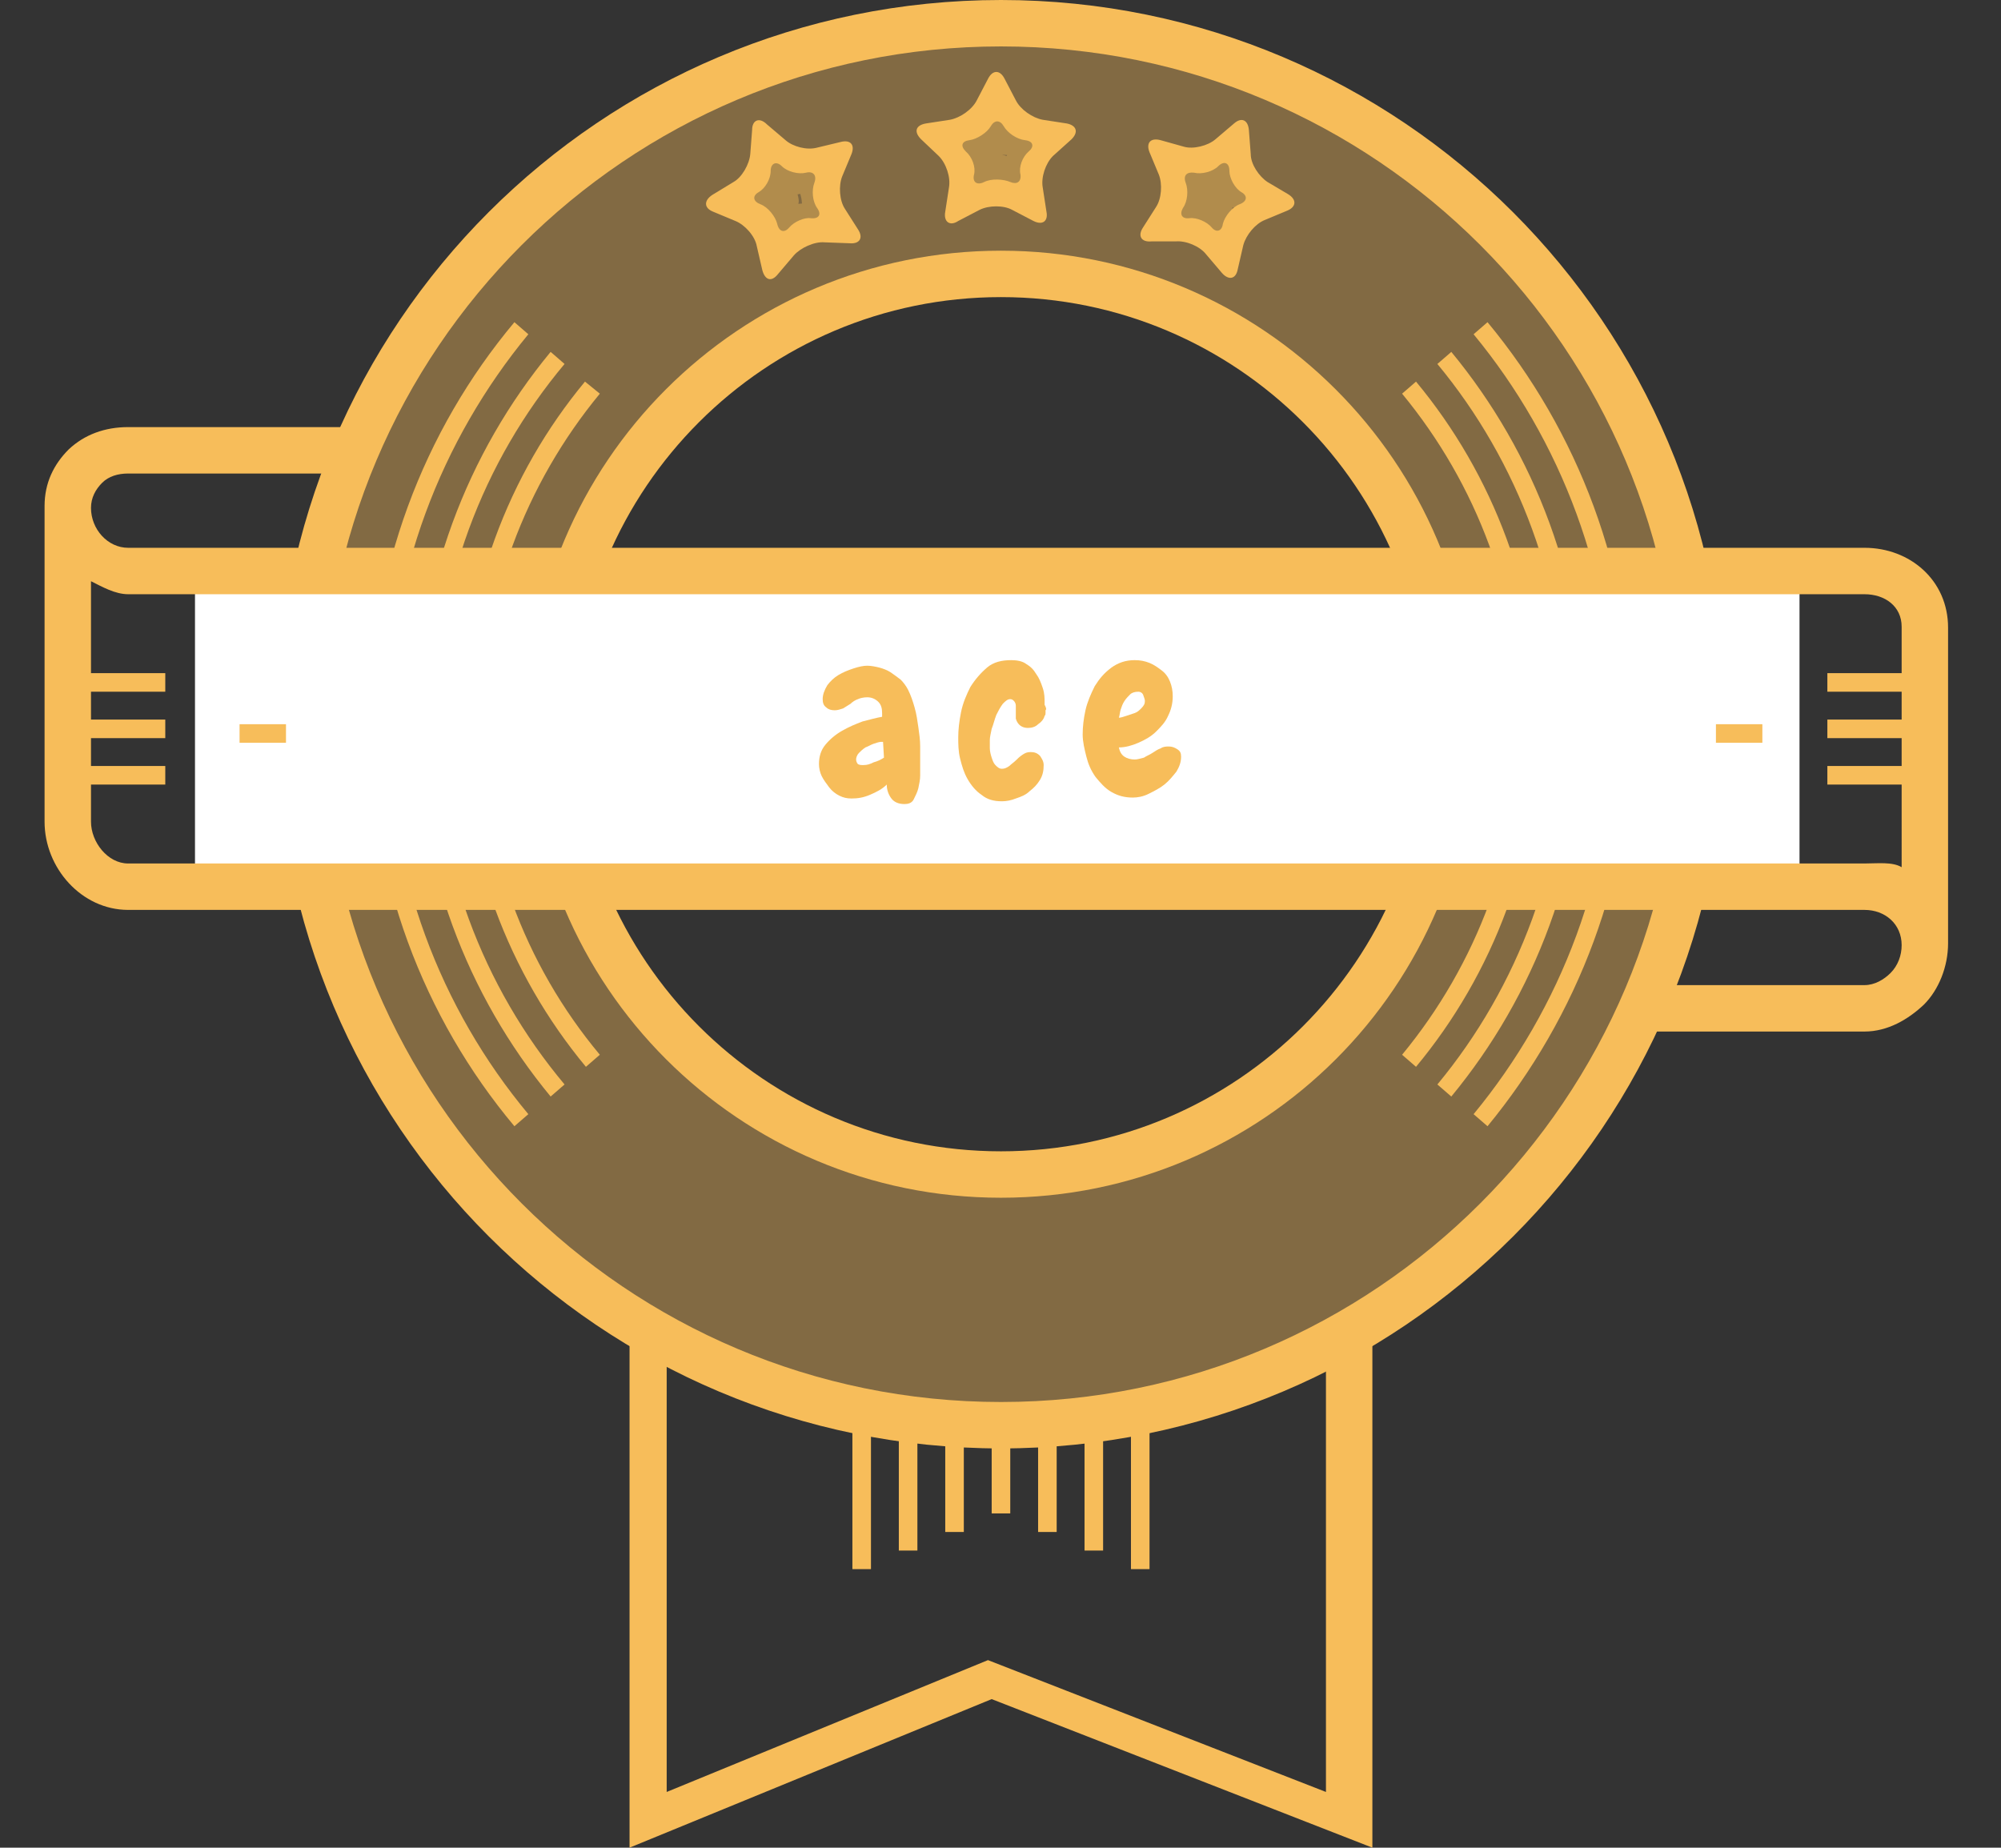<?xml version="1.0" encoding="utf-8"?>
<!-- Generator: Adobe Illustrator 18.1.1, SVG Export Plug-In . SVG Version: 6.00 Build 0)  -->
<svg version="1.1" xmlns="http://www.w3.org/2000/svg" xmlns:xlink="http://www.w3.org/1999/xlink" x="0px" y="0px"
	 viewBox="0 0 215.5 199" enable-background="new 0 0 215.5 199" xml:space="preserve">
<rect x="0" y="0" width="215.5" height="199" fill="#333333" stroke="none"/>
<g id="Color">
	<path opacity="0.4" fill="#F7BD5A" d="M91.5,63.7c0,0.1-0.1,0.3-0.1,0.4c-0.3,0.8-0.6,1.7-0.8,2.6c0.7,3.4,0.3,7.2-1,10.1
		c-0.6,1.3-1.9,2.1-3.3,2.3c0.6,2.1,1,4.3,1.1,6.5c1-0.2,2.1-0.1,3.1,0.4c2.7,1.2,4.8,3.4,6.5,5.9c0.1,0,0.2,0.1,0.3,0.1
		c-0.5-1.9-0.4-4-0.2-5.8c0.4-3.6,1.4-7.1,2.4-10.5c0.2-0.7,0.6-1.6,1-2.5c-1.3-2.9-1-6.2,1.7-10.1C98.6,63.5,95.1,63.7,91.5,63.7z"
		/>
	<path opacity="0.4" fill="#F7BD5A" d="M106.8,86.6c2.3-0.4,4.8-0.2,6.9,1.1c1.4,0.8,2.1,2.1,2.3,3.5c0.7,0.1,1.3,0.2,1.9,0.4
		c0.1-1,0.3-2,0.7-3.1c0.4-1.4,1-2.7,1.5-4c-3.9-0.9-8.2-2.2-11.8-4.1C107.7,82.4,107,84.6,106.8,86.6z"/>
	<path opacity="0.4" fill="#F7BD5A" d="M108.9,2.5c-41.5,0-75.1,33.9-75.1,75.8S67.4,154,108.9,154c41.5,0,75.1-33.9,75.1-75.8
		S150.4,2.5,108.9,2.5z M111.6,63.9c0.9,2.5,0.6,4.9-0.1,7.3c3.7,2.2,12.9,4.2,14.2,4.3c2.9,0.3,4.7,2.1,5,5
		c0.2,2.3-0.1,4.5-0.9,6.7c-0.3,1-1,2.2-1.4,3.4c1.2,0,2.4,0,3.6,0.3c2.6,0.7,4.4,2.4,6,4.4c1.6-1.4,3.3-2.7,5.4-3.6
		c4.6-2.1,9.1,2.2,6.8,6.8c-4.5,9-10.6,16.2-19.5,21c-1,0.6-2.1,0.7-3.2,0.5c-0.1,0.1-0.2,0.2-0.3,0.3c-11.2,7.6-27.7,5.1-39.4,0.3
		c-2.8-1.1-5.9-2.7-8.3-4.9c-0.7-0.5-1.3-1-2.1-1.7c-0.4-0.4-0.7-0.8-1-1.2c-1.6-0.4-3-1.4-3.7-3.2c0.1,0.2,0.1,0.3,0.1,0.4
		c0,0,0,0.1,0,0.1c0,0,0,0,0,0c0.2,0.9-1.2-1.3-1.4-1.6c-0.6-0.8-1.3-1.6-1.9-2.4c-1.5-1.9-2.9-3.9-4.2-5.9c-2-3.2,0-6.2,2.9-7.1
		c0.9-0.8,2-1.3,3.2-1.4c0.1-0.2,0.1-0.4,0.2-0.7c0.6-2.6-0.2-5.4-0.8-7.9c-1.2-5-2.3-9.9-1.1-14.8c-3.1,0.7-7.3-1.9-6.5-6.2
		c2.1-12.7,11.6-21.7,23-26.8c5.6-2.5,11.4-4.1,17.5-5c3-0.4,6-0.9,9-0.3c2.2,0.4,4.2,1.5,6.3,2.2c1-0.5,2.1-0.7,3.3-0.4
		c2,0.4,3.2,1.3,4.5,2.8c0.1,0.1,0.2,0.2,0.2,0.3c0.8,0.7,1.6,1.4,2.4,2.1c0.3,0,0.6,0,0.9,0.1c5.4,0.9,9.8,5.6,13.1,9.6
		c3.4,4.2,6.9,8.7,8.7,13.8c1.3,3.7-2.7,7.1-6.2,6.2c-6.1-1.7-11.4-4.4-17.8-4.9c-5.9-0.5-11.8-0.3-17.7,0.5
		C110.9,62.6,111.3,63.2,111.6,63.9z"/>
	<g opacity="0.4">
		<g>
			<path fill="#F7BD5A" d="M85.5,22.4c0-0.2,0.1-0.4,0.3-0.5c-0.5,0.1-1,0.3-1.5,0.4c0,0,0.1,0,0.1,0c-0.4-0.5-0.7-1-1.1-1.4
				c0,0.1,0,0.1,0,0.2c0.1-0.4,0.3-0.7,0.4-1.1c0,0-0.1,0.1-0.1,0.1c0.6-0.1,1.2-0.2,1.8-0.2c-0.1,0-0.2-0.1-0.2-0.1
				c0.2,0.3,0.5,0.6,0.7,0.9c-0.2-0.6,0-1.2-0.6-1.7c-0.6-0.5-1.2-0.5-1.9-0.4c-1.6,0.2-2.9,1.1-3.6,2.6c-0.5,1.1,0.1,2.1,1.3,2.3
				c3.1,0.3,4.1-2.9,4.2-5.3c-0.9,0.3-1.9,0.5-2.8,0.8c1.2,2.4,4.5,2.8,5.5,0.1c-0.8,0.2-1.7,0.4-2.5,0.7c1,0.9,0.9,2.4,0.9,3.7
				c0.6-0.5,1.3-1,1.9-1.4c-2.1-0.5-4.2,0-5.8,1.5c-1.4,1.3,0.7,3.4,2.1,2.1c0.8-0.7,1.8-1,2.9-0.7c1,0.2,1.9-0.5,1.9-1.4
				c0.1-2.1-0.1-4.3-1.8-5.8c-0.9-0.8-2.1-0.4-2.5,0.7c0.2-0.5,0.3-0.2-0.1-0.8c-0.7-1.4-2.7-0.6-2.8,0.8c0,0.8,0,2.4-1.2,2.3
				c0.4,0.8,0.9,1.5,1.3,2.3c0.5-1.2,1.1-0.8,2.1-1.2c-0.4-0.1-0.8-0.1-1.2-0.2c-0.3-0.9-0.5-1-0.5-0.5c0,0.2,0.1,0.5,0.1,0.7
				c0.2,0.5,0.5,0.8,0.9,1c0.6,0.3,1.3,0.2,1.8-0.2c0.4-0.4,0.6-0.8,0.5-1.3c-0.1-0.7-0.4-1.3-1.1-1.4c-1.4-0.4-2.4,0.9-2.7,2.1
				C82,23.5,84.9,24.3,85.5,22.4L85.5,22.4z"/>
		</g>
	</g>
	<g opacity="0.4">
		<g>
			<path fill="#F7BD5A" d="M106.9,15.5c-1-0.1-1.6-0.5-2.2-1.3c-0.5,0.8-1,1.7-1.5,2.5c2.7,0.7,5.4-1.3,5.4-4.1
				c-0.9,0.4-1.7,0.7-2.6,1.1c0.3,0.3,0.2,1.4,0.4,1.8c0.4,0.8,1.2,1.2,2.1,1.2c0.2,0,0.3,0,0.5,0c0.5,0,0.5-0.2-0.1-0.6
				c-0.1,0-0.6,0.9-0.7,1c-0.6,0.9-0.9,1.8-0.6,2.8c1-0.3,1.9-0.5,2.9-0.8c-0.4-1.4-1.5-2.3-2.9-2.5c-0.7-0.1-1.3,0-1.9,0.3
				c-0.2,0.1-0.5,0.3-0.7,0.5c-0.1,0.1-0.3,0.2-0.4,0.4c-0.5,0.3-0.3,0.4,0.5,0.3c0.2,0.4,0.5,0.9,0.7,1.3c0-0.3,0.1-0.5,0.4-0.7
				c1.3-1.5-0.9-3.6-2.1-2.1c-0.8,0.9-1.1,1.7-1.2,2.8c-0.1,0.5,0.3,1.1,0.7,1.3c1,0.4,1.7,0.4,2.6-0.3c0.3-0.2,1.2-1.4,1.4-0.6
				c0.5,1.9,3.3,1.1,2.9-0.8c-0.1-0.3,0.7-1,0.9-1.3c0.2-0.4,0.4-0.8,0.5-1.3c0.2-1-0.1-2-0.9-2.6c-0.4-0.3-0.9-0.4-1.4-0.4
				c-0.1,0-0.6,0-0.7,0.1c-0.2,0.2,0.1,0.3,0.2,0.3c0.1-0.1-0.1-1-0.2-1.2c-0.1-0.5-0.4-0.9-0.8-1.2c-0.9-0.9-2.5-0.2-2.6,1.1
				c0,0.9-0.8,1.4-1.6,1.2c-1.6-0.4-2.3,1.4-1.5,2.5c0.9,1.1,2.1,1.8,3.6,2.1C108,18.7,108.8,15.8,106.9,15.5L106.9,15.5z"/>
		</g>
	</g>
	<g opacity="0.4">
		<g>
			<path fill="#F7BD5A" d="M130.6,19c-0.7,0.1-1.3-0.2-1.7-0.8c-0.6-0.9-1.6-0.9-2.4-0.3c-0.8,0.6-1,1.7-0.7,2.7
				c0.2,0.9,0.2,1-0.1,1.8c-0.2,0.5-0.2,1.1,0,1.6c0.4,1,1.3,1.4,2.3,1.3c0.5,0,1-0.2,1.4-0.5c0.1-0.1,0.7-0.4,0.7-0.6
				c0.1-0.2-0.2-1.2-0.4-0.4c1,0.1,2,0.3,2.9,0.4c0.1-1,0.2-2,0.1-3c-0.1-0.4-0.2-0.8-0.3-1.2c-0.2-0.4-0.6-0.8-0.6-1.2
				c-0.1,0.5-0.3,1-0.4,1.5c0.4-0.5,1-0.7,1.7-0.8c-0.5-0.8-1-1.7-1.5-2.5c-1.1,1-1.5,2.7-0.6,4c0.4,0.6,0.9,1,1.6,1.3
				c0.4,0.1,0.8,0.2,1.1,0.2c0.3,0,1.3,0.1,0.4-0.1c-0.3-0.3-0.7-0.7-1-1c0,0,0,0.1,0,0.1c0.1-0.4,0.1-0.8,0.2-1.2
				c0,0,0,0.1-0.1,0.1c0.4-0.2,0.9-0.5,1.3-0.7c0,0-0.1,0-0.1,0c-1.9-0.2-1.9,2.8,0,3c0,0,0.1,0,0.1,0c0.5,0,1.1-0.3,1.3-0.7
				c0.4-0.7,0.3-1.6-0.4-2.2c-0.3-0.2-0.7-0.4-1.1-0.4c-0.2,0-1.1,0.3-0.6-0.2c1.1-1.1-0.1-2.8-1.5-2.5c-1.3,0.3-3.5,1.1-3.4,2.8
				c0.1,0.8,0.6,1.2,0.9,2c0.3,0.9,0.1,1.9-0.1,2.8c-0.2,1.7,2.6,2,2.9,0.4c0.4-2-0.5-4.4-3-3.6c-0.4,0.1-0.8,0.4-1.2,0.7
				c-0.2,0.2-0.4,0.3-0.6,0.5c0.4,1.1,0.7,1.3,1,0.6c0.5-0.6,0.1-3.1-0.1-2.9c-0.8-0.1-1.6-0.2-2.4-0.3c1.1,1.8,3,2.6,5.1,2.2
				C133.3,21.5,132.5,18.6,130.6,19L130.6,19z"/>
		</g>
	</g>
</g>
<g id="Layer_2">
	<path fill="#F7BD5A" d="M107.8,0c-43.1,0-78,34.9-78,78c0,43.1,34.9,78,78,78c43.1,0,78-34.9,78-78C185.8,34.9,150.8,0,107.8,0z
		 M107.8,151c-40.3,0-73-32.7-73-73c0-40.3,32.7-73,73-73c40.3,0,73,32.7,73,73C180.8,118.3,148.1,151,107.8,151z"/>
	<path fill="#F7BD5A" d="M107.8,27c-28.2,0-51,22.8-51,51c0,28.2,22.8,51,51,51c28.2,0,51-22.8,51-51C158.8,49.8,135.9,27,107.8,27z
		 M107.8,124c-25.4,0-46-20.6-46-46c0-25.4,20.6-46,46-46c25.4,0,46,20.6,46,46C153.8,103.4,133.2,124,107.8,124z"/>
	<path fill="#F7BD5A" d="M41.8,78c0-16,5.7-30.6,15.1-42l-1.5-1.3C45.6,46.4,39.8,61.5,39.8,78c0,16.5,5.8,31.6,15.6,43.3l1.5-1.3
		C47.4,108.6,41.8,94,41.8,78z M160.2,34.7l-1.5,1.3c9.4,11.4,15.1,26.1,15.1,42c0,16-5.7,30.6-15.1,42l1.5,1.3
		c9.7-11.8,15.6-26.9,15.6-43.3C175.8,61.5,169.9,46.4,160.2,34.7z"/>
	<path fill="#F7BD5A" d="M46.8,78c0-14.8,5.2-28.3,14-38.8l-1.5-1.3c-9,10.9-14.4,24.9-14.4,40.1s5.4,29.2,14.4,40.1l1.5-1.3
		C52,106.3,46.8,92.8,46.8,78z M156.3,37.9l-1.5,1.3c8.7,10.5,13.9,24.1,13.9,38.8s-5.2,28.3-13.9,38.8l1.5,1.3
		c9-10.9,14.4-24.9,14.4-40.1S165.3,48.8,156.3,37.9z"/>
	<path fill="#F7BD5A" d="M51.8,78c0-13.5,4.8-25.9,12.8-35.6L63,41.1C54.7,51.1,49.8,64,49.8,78c0,14,5,26.9,13.3,36.9l1.5-1.3
		C56.5,103.9,51.8,91.5,51.8,78z M152.5,41.1l-1.5,1.3c8,9.7,12.8,22.1,12.8,35.6c0,13.5-4.8,25.9-12.8,35.6l1.5,1.3
		c8.3-10,13.3-22.9,13.3-36.9C165.8,64,160.8,51.1,152.5,41.1z"/>
	<rect x="21" y="61.3" fill="#FFFFFF" width="172.8" height="32.8"/>
	<path fill="#F7BD5A" d="M200.8,59h-187c-2.2,0-4-2-4-4.3c0-1.1,0.5-2,1.2-2.7c0.7-0.7,1.7-1,2.8-1h25.7c0-2,0.9-4,2.1-5H13.8
		c-2.5,0-4.7,0.8-6.4,2.4C5.8,50,4.8,52,4.8,54.5v34c0,5,4,9.5,9,9.5h187c2.2,0,4,1.5,4,3.8c0,1.1-0.4,2.2-1.2,3
		c-0.7,0.7-1.7,1.3-2.8,1.3h-22.2c0.2,0,0.2,1.6,0,2.5c-0.3,0.9-0.6,1.5-1,2.5h23.2c2.5,0,4.7-1.3,6.4-2.9c1.6-1.6,2.6-4.1,2.6-6.6
		v-34C209.8,62.5,205.7,59,200.8,59z M204.8,93.4c-1-0.6-2.6-0.4-4-0.4h-187c-2.2,0-4-2.3-4-4.5V62.6c1.2,0.6,2.6,1.4,4,1.4h187
		c2.2,0,4,1.3,4,3.5V93.4z"/>
	<g>
		<path fill="#F7BD5A" d="M99.1,82.4c0,0.3,0,0.7,0,1.1c0,0.5-0.1,0.9-0.2,1.4c-0.1,0.4-0.3,0.8-0.5,1.2s-0.6,0.5-1,0.5
			c-0.6,0-1.1-0.2-1.4-0.6c-0.3-0.4-0.5-0.9-0.5-1.5c-0.5,0.5-1.1,0.8-1.8,1.1c-0.7,0.3-1.3,0.4-2,0.4c-0.5,0-0.9-0.1-1.3-0.3
			c-0.4-0.2-0.8-0.5-1.1-0.9c-0.3-0.4-0.6-0.8-0.8-1.2c-0.2-0.4-0.3-0.9-0.3-1.3c0-0.8,0.2-1.5,0.7-2.1c0.5-0.6,1.1-1.1,1.8-1.5
			c0.7-0.4,1.4-0.7,2.2-1c0.8-0.2,1.5-0.4,2.1-0.5c0-0.1,0-0.2,0-0.2c0-0.1,0-0.1,0-0.2c0-0.5-0.1-0.9-0.4-1.2
			c-0.3-0.3-0.7-0.5-1.2-0.5c-0.4,0-0.8,0.1-1,0.2c-0.3,0.1-0.6,0.3-0.8,0.5c-0.3,0.2-0.5,0.3-0.8,0.5c-0.3,0.1-0.6,0.2-0.9,0.2
			c-0.4,0-0.7-0.1-0.9-0.3c-0.3-0.2-0.4-0.5-0.4-0.9c0-0.5,0.2-1,0.5-1.5c0.3-0.4,0.7-0.8,1.2-1.1c0.5-0.3,1-0.5,1.6-0.7
			c0.6-0.2,1.1-0.3,1.5-0.3c0.4,0,0.9,0.1,1.3,0.2c0.4,0.1,0.9,0.3,1.2,0.5s0.7,0.5,1.1,0.8c0.3,0.3,0.6,0.7,0.8,1.1
			c0.3,0.6,0.5,1.2,0.7,1.9c0.2,0.7,0.3,1.4,0.4,2.1s0.2,1.4,0.2,2.1C99.1,81,99.1,81.7,99.1,82.4z M95.2,81.6l-0.1-1.7
			c0,0-0.1,0-0.1,0c0,0-0.1,0-0.1,0c-0.2,0-0.5,0.1-0.8,0.2c-0.3,0.1-0.6,0.3-0.9,0.4c-0.3,0.2-0.5,0.4-0.7,0.6
			c-0.2,0.2-0.3,0.5-0.3,0.7c0,0.2,0.1,0.4,0.2,0.5c0.2,0.1,0.3,0.1,0.6,0.1c0.4,0,0.7-0.1,1.1-0.3C94.5,82,94.9,81.8,95.2,81.6z"/>
		<path fill="#F7BD5A" d="M112.6,76.5c0,0.1,0,0.2,0,0.3c0,0.1,0,0.2-0.1,0.3c-0.1,0.4-0.4,0.7-0.7,0.9c-0.3,0.3-0.7,0.4-1.1,0.4
			c-0.6,0-1.1-0.3-1.3-1c0-0.1,0-0.2,0-0.3c0-0.1,0-0.2,0-0.3V76c0-0.2-0.1-0.4-0.2-0.5c-0.1-0.1-0.2-0.2-0.4-0.2
			c-0.3,0-0.5,0.2-0.8,0.5c-0.3,0.4-0.5,0.8-0.7,1.2c-0.2,0.5-0.3,1-0.5,1.5c-0.1,0.5-0.2,0.9-0.2,1.2c0,0.2,0,0.5,0,0.9
			c0,0.3,0.1,0.7,0.2,1c0.1,0.3,0.2,0.6,0.4,0.8c0.2,0.2,0.4,0.4,0.7,0.4c0.3,0,0.5-0.1,0.8-0.3c0.2-0.2,0.5-0.4,0.7-0.6
			c0.2-0.2,0.4-0.4,0.7-0.6c0.3-0.2,0.5-0.3,0.9-0.3c0.4,0,0.7,0.1,1,0.4c0.2,0.3,0.4,0.6,0.4,1c0,0.6-0.1,1.1-0.4,1.6
			c-0.3,0.5-0.7,0.9-1.1,1.2c-0.4,0.4-0.9,0.6-1.5,0.8c-0.5,0.2-1,0.3-1.5,0.3c-0.9,0-1.6-0.2-2.2-0.7c-0.6-0.4-1.1-1-1.5-1.7
			c-0.4-0.7-0.6-1.4-0.8-2.2c-0.2-0.8-0.2-1.6-0.2-2.3c0-0.8,0.1-1.7,0.3-2.7c0.2-1,0.6-1.9,1-2.7c0.5-0.8,1.1-1.5,1.8-2.1
			c0.7-0.6,1.6-0.8,2.6-0.8c0.6,0,1.2,0.1,1.6,0.4c0.5,0.3,0.8,0.6,1.1,1.1c0.3,0.4,0.5,0.9,0.7,1.5c0.2,0.6,0.2,1.1,0.2,1.6
			c0,0.1,0,0.2,0,0.2C112.7,76.3,112.7,76.4,112.6,76.5z"/>
		<path fill="#F7BD5A" d="M127.2,81.5c0,0.6-0.2,1.1-0.5,1.6c-0.4,0.5-0.8,1-1.3,1.4c-0.5,0.4-1.1,0.7-1.7,1
			c-0.6,0.3-1.2,0.4-1.7,0.4c-0.9,0-1.6-0.2-2.3-0.6c-0.7-0.4-1.2-1-1.7-1.6c-0.5-0.7-0.8-1.4-1-2.2c-0.2-0.8-0.4-1.6-0.4-2.4
			c0-0.8,0.1-1.7,0.3-2.6c0.2-0.9,0.6-1.8,1-2.6c0.5-0.8,1-1.4,1.8-2c0.7-0.5,1.5-0.8,2.5-0.8c0.6,0,1.1,0.1,1.6,0.3
			c0.5,0.2,0.9,0.5,1.3,0.8c0.4,0.3,0.7,0.7,0.9,1.2c0.2,0.5,0.3,1,0.3,1.6c0,0.8-0.2,1.5-0.5,2.1c-0.3,0.7-0.8,1.2-1.3,1.7
			s-1.2,0.9-1.9,1.2c-0.7,0.3-1.4,0.5-2.1,0.5c0.1,0.5,0.3,0.8,0.6,1c0.3,0.2,0.7,0.3,1.1,0.3c0.3,0,0.6-0.1,1-0.2
			c0.3-0.2,0.6-0.3,0.9-0.5c0.3-0.2,0.6-0.4,0.9-0.5c0.3-0.2,0.6-0.2,0.9-0.2c0.3,0,0.6,0.1,0.9,0.3
			C127.1,80.9,127.2,81.1,127.2,81.5z M123.3,75.5c0-0.2-0.1-0.4-0.2-0.7c-0.1-0.2-0.3-0.3-0.5-0.3c-0.4,0-0.7,0.1-0.9,0.3
			c-0.2,0.2-0.4,0.4-0.6,0.7c-0.2,0.3-0.3,0.6-0.4,0.9c-0.1,0.3-0.1,0.6-0.2,0.9c0.2,0,0.5-0.1,0.8-0.2c0.3-0.1,0.6-0.2,0.9-0.3
			c0.3-0.1,0.5-0.3,0.7-0.5C123.2,76,123.3,75.8,123.3,75.5z"/>
	</g>
	<rect x="25.8" y="78" fill="#F7BD5A" width="5" height="2"/>
	<rect x="184.8" y="78" fill="#F7BD5A" width="5" height="2"/>
	<g>
		<rect x="8.8" y="82.5" fill="#F7BD5A" width="9" height="2"/>
		<rect x="8.8" y="77.5" fill="#F7BD5A" width="9" height="2"/>
		<rect x="8.8" y="72.5" fill="#F7BD5A" width="9" height="2"/>
	</g>
	<g>
		<rect x="196.8" y="82.5" fill="#F7BD5A" width="9" height="2"/>
		<rect x="196.8" y="77.5" fill="#F7BD5A" width="9" height="2"/>
		<rect x="196.8" y="72.5" fill="#F7BD5A" width="9" height="2"/>
	</g>
	<g>
		<g>
			<g>
				<path fill="#F7BD5A" d="M91.5,26.2c1.1,0.1,1.5-0.6,0.9-1.5L91,22.5c-0.6-0.9-0.7-2.5-0.3-3.5l1-2.4c0.4-1-0.1-1.6-1.2-1.3
					L88,15.9c-1.1,0.3-2.6-0.1-3.4-0.8l-2-1.7C81.8,12.6,81,12.9,81,14l-0.2,2.6c-0.1,1.1-0.9,2.5-1.8,3L76.7,21
					c-0.9,0.6-0.9,1.4,0.1,1.8l2.4,1c1,0.4,2.1,1.6,2.3,2.7l0.6,2.6c0.3,1.1,1,1.3,1.7,0.4l1.7-2c0.7-0.8,2.2-1.5,3.3-1.4L91.5,26.2
					z M85,24.5c-0.5,0.6-1.1,0.5-1.3-0.4c-0.2-0.8-1-1.8-1.8-2.1c-0.8-0.3-0.9-0.9-0.2-1.3c0.7-0.4,1.3-1.4,1.3-2.3
					c0-0.8,0.6-1.1,1.2-0.5c0.6,0.6,1.8,0.9,2.6,0.7c0.8-0.2,1.2,0.3,0.9,1.1c-0.3,0.8-0.2,2,0.3,2.7c0.5,0.7,0.2,1.2-0.7,1.1
					C86.6,23.4,85.5,23.9,85,24.5z"/>
			</g>
			<polygon display="none" fill="#FFFFFF" points="88.3,18.2 87.3,21 89,23.6 85.9,23.3 84.1,25.6 83.3,22.6 80.5,21.4 83,19.9 
				83.1,16.8 85.4,18.9 			"/>
		</g>
		<g>
			<g>
				<path fill="#F7BD5A" d="M126.6,26c1.1-0.1,2.6,0.5,3.3,1.4l1.7,2c0.7,0.8,1.5,0.7,1.7-0.4l0.6-2.6c0.3-1.1,1.3-2.3,2.3-2.7
					l2.4-1c1-0.4,1.1-1.2,0.1-1.8l-2.2-1.3c-0.9-0.6-1.8-1.9-1.8-3l-0.2-2.6c-0.1-1.1-0.8-1.4-1.6-0.7l-2,1.7
					c-0.8,0.7-2.4,1.1-3.4,0.8l-2.5-0.7c-1.1-0.3-1.6,0.3-1.2,1.3l1,2.4c0.4,1,0.3,2.6-0.3,3.5l-1.4,2.2c-0.6,0.9-0.2,1.6,0.9,1.5
					L126.6,26z M130.5,24.5c-0.5-0.6-1.6-1.1-2.4-1s-1.1-0.4-0.7-1.1c0.5-0.7,0.6-1.9,0.3-2.7c-0.3-0.8,0.1-1.2,0.9-1.1
					c0.8,0.2,2-0.1,2.6-0.7s1.2-0.4,1.2,0.5c0,0.8,0.6,1.9,1.3,2.3c0.7,0.4,0.6,1-0.2,1.3c-0.8,0.3-1.6,1.3-1.8,2.1
					C131.6,24.9,131,25.1,130.5,24.5z"/>
			</g>
			<polygon display="none" fill="#FFFFFF" points="127.2,18.2 128.2,21 126.5,23.6 129.6,23.3 131.4,25.6 132.2,22.6 135,21.4 
				132.5,19.9 132.4,16.8 130.1,18.9 			"/>
		</g>
		<g>
			<g>
				<path fill="#F7BD5A" d="M115.4,15c0.8-0.8,0.5-1.5-0.5-1.7l-2.6-0.4c-1.1-0.2-2.4-1.1-2.9-2.1l-1.2-2.3c-0.5-1-1.3-1-1.8,0
					l-1.2,2.3c-0.5,1-1.8,1.9-2.9,2.1l-2.6,0.4c-1.1,0.2-1.3,0.9-0.5,1.7l1.9,1.8c0.8,0.8,1.3,2.3,1.1,3.4l-0.4,2.6
					c-0.2,1.1,0.5,1.6,1.4,1l2.3-1.2c1-0.5,2.6-0.5,3.5,0l2.3,1.2c1,0.5,1.6,0,1.4-1l-0.4-2.6c-0.2-1.1,0.3-2.6,1.1-3.4L115.4,15z
					 M109.9,18.8c0.1,0.8-0.4,1.1-1.1,0.8s-2-0.4-2.8,0s-1.3,0-1.1-0.8s-0.2-1.9-0.9-2.5c-0.6-0.6-0.4-1.1,0.4-1.2s1.9-0.8,2.3-1.5
					s1-0.7,1.4,0s1.4,1.4,2.3,1.5s1,0.7,0.4,1.2C110.1,16.9,109.7,18,109.9,18.8z"/>
			</g>
			<polygon display="none" fill="#FFFFFF" points="107.3,12.2 108.7,14.8 111.8,15.3 109.6,17.3 110.1,20.2 107.3,18.8 104.6,20.2 
				105.1,17.3 102.8,15.3 106,14.8 			"/>
		</g>
	</g>
	<polygon fill="#F7BD5A" points="147.8,143 147.8,199 106.8,183 67.8,199 67.8,143 71.8,143 71.8,193 106.4,178.8 142.8,193 
		142.8,143 	"/>
	<polygon display="none" fill="#FFFFFF" points="151.8,121 151.8,177 147.8,175.4 142.8,173.5 142.8,127 71.8,127 71.8,121 	"/>
	<polygon display="none" fill="#FFFFFF" points="142.8,121 142.8,127 71.8,127 71.8,173.3 67.8,174.9 62.8,177 62.8,121 	"/>
	<rect x="91.8" y="153" fill="#F7BD5A" width="2" height="16"/>
	<rect x="96.8" y="153" fill="#F7BD5A" width="2" height="14"/>
	<rect x="101.8" y="155" fill="#F7BD5A" width="2" height="10"/>
	<rect x="106.8" y="153" fill="#F7BD5A" width="2" height="10"/>
	<rect x="111.8" y="153" fill="#F7BD5A" width="2" height="12"/>
	<rect x="116.8" y="153" fill="#F7BD5A" width="2" height="14"/>
	<rect x="121.8" y="151" fill="#F7BD5A" width="2" height="18"/>
</g>
</svg>
